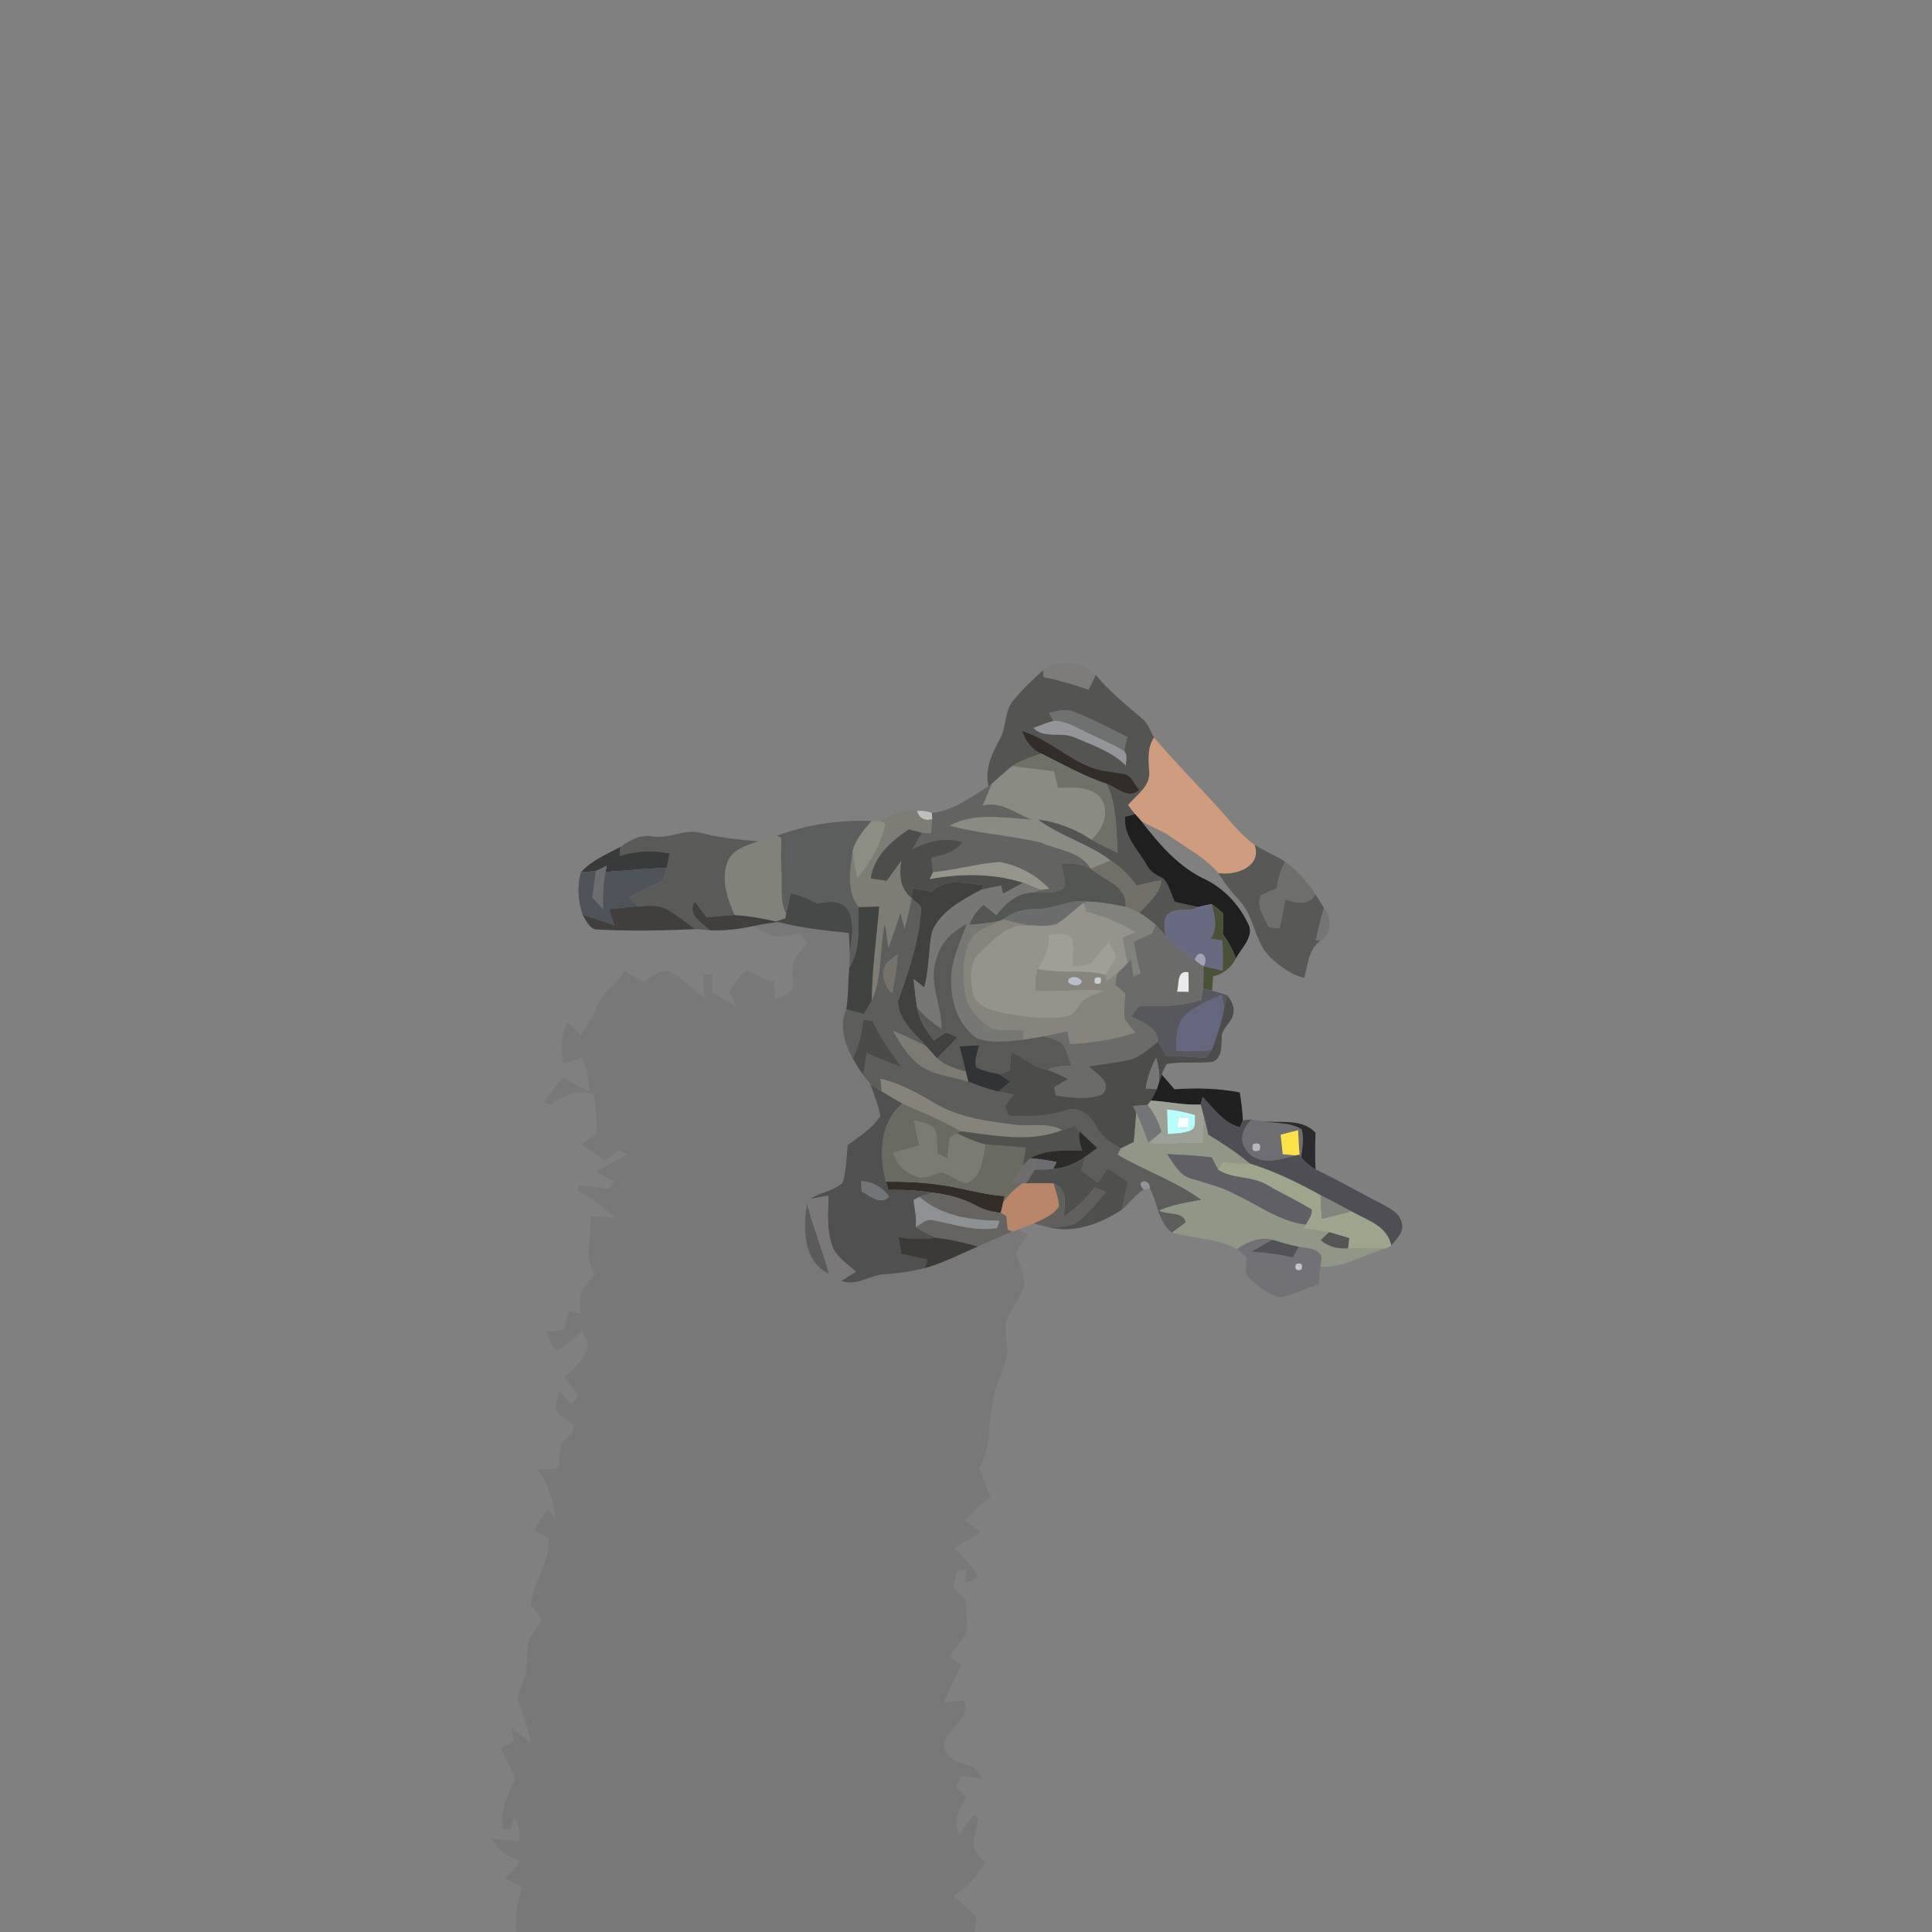 <?xml version="1.0" encoding="UTF-8" ?>
<!DOCTYPE svg PUBLIC "-//W3C//DTD SVG 1.1//EN" "http://www.w3.org/Graphics/SVG/1.1/DTD/svg11.dtd">
<svg width="512pt" height="512pt" viewBox="0 0 512 512" version="1.1" xmlns="http://www.w3.org/2000/svg">
<rect x="0" y="0" width="512" height="512" fill="#808080" stroke="none"/>
<g id="#7e7c7afe">
<path fill="#7e7c7a" opacity="1.00" d=" M 276.39 177.65 C 280.59 174.33 286.75 175.12 290.39 178.88 C 289.76 180.19 289.12 181.50 288.49 182.81 C 284.59 181.41 280.60 180.28 276.55 179.44 C 276.51 178.99 276.43 178.10 276.39 177.65 Z" />
</g>
<g id="#545552ff">
<path fill="#545552" opacity="1.00" d=" M 268.59 185.55 C 270.94 182.68 273.66 180.14 276.39 177.65 C 276.43 178.10 276.51 178.99 276.55 179.44 C 280.60 180.28 284.59 181.41 288.49 182.81 C 289.12 181.50 289.76 180.19 290.39 178.88 C 293.97 183.24 298.39 186.77 302.67 190.41 C 304.22 191.73 304.88 193.71 305.83 195.45 C 304.07 198.05 304.37 201.18 304.53 204.15 C 305.14 208.19 301.26 210.64 298.96 213.34 C 299.57 214.15 300.19 214.97 300.84 215.76 C 300.17 215.93 298.83 216.26 298.16 216.43 C 297.67 221.53 301.56 225.13 303.89 229.21 C 304.77 231.03 306.57 231.96 308.30 232.82 C 309.86 234.54 310.36 236.94 311.36 239.00 C 313.41 239.45 315.45 239.93 317.52 240.37 C 317.20 240.52 316.55 240.80 316.23 240.95 C 314.16 241.38 311.77 240.74 309.94 241.95 C 307.93 243.32 308.73 245.94 308.86 247.95 C 308.03 246.96 307.17 245.99 306.26 245.08 C 304.89 243.92 303.44 242.85 301.93 241.89 C 304.19 239.36 307.38 236.94 307.74 233.35 C 305.56 233.57 303.42 234.14 301.33 234.78 C 299.37 232.18 297.10 229.80 294.34 228.05 C 288.37 223.52 280.92 221.63 274.96 217.11 C 280.08 217.77 284.95 219.63 289.23 222.50 C 291.47 223.80 293.82 224.90 296.18 225.97 C 295.83 219.84 295.91 213.47 293.34 207.75 C 296.19 208.76 299.10 212.02 301.95 209.34 C 300.64 207.89 299.90 205.34 297.70 205.07 C 294.75 204.51 291.67 204.43 288.88 203.23 C 282.50 200.74 277.47 195.66 270.84 193.72 C 271.81 196.27 273.30 198.70 275.97 199.72 C 273.27 200.57 270.58 201.50 268.19 203.04 C 266.32 204.57 264.56 206.22 262.74 207.82 L 261.96 208.37 C 260.91 203.91 262.85 199.73 264.93 195.92 C 266.85 192.70 266.05 188.45 268.59 185.55 M 278.01 188.98 C 278.32 189.49 278.93 190.52 279.24 191.03 C 277.42 191.54 275.66 192.25 273.89 192.92 C 276.69 195.83 281.16 193.86 284.58 195.34 C 289.39 197.41 294.60 199.08 298.38 202.89 C 298.35 201.60 298.89 200.08 297.90 199.02 C 298.17 197.77 298.45 196.53 298.73 195.29 C 294.00 193.03 289.39 190.46 284.47 188.64 C 282.35 187.70 280.11 188.48 278.01 188.98 Z" />
</g>
<g id="#6f7171ff">
<path fill="#6f7171" opacity="1.00" d=" M 278.01 188.98 C 280.11 188.48 282.35 187.70 284.47 188.64 C 289.39 190.46 294.00 193.03 298.73 195.29 C 298.45 196.53 298.17 197.77 297.90 199.02 C 294.51 196.98 290.82 195.54 287.31 193.77 C 284.75 192.55 282.17 190.99 279.24 191.03 C 278.93 190.52 278.32 189.49 278.01 188.98 Z" />
</g>
<g id="#939599ff">
<path fill="#939599" opacity="1.00" d=" M 279.24 191.03 C 282.17 190.99 284.75 192.55 287.31 193.77 C 290.82 195.54 294.51 196.98 297.90 199.02 C 298.89 200.08 298.35 201.60 298.38 202.89 C 294.60 199.08 289.39 197.41 284.58 195.34 C 281.16 193.86 276.69 195.83 273.89 192.92 C 275.66 192.25 277.42 191.54 279.24 191.03 Z" />
</g>
<g id="#322d29ff">
<path fill="#322d29" opacity="1.00" d=" M 270.84 193.72 C 277.47 195.66 282.50 200.74 288.88 203.23 C 291.67 204.43 294.75 204.51 297.70 205.07 C 299.90 205.34 300.64 207.89 301.95 209.34 C 299.10 212.02 296.19 208.76 293.34 207.75 C 287.26 205.74 281.68 202.56 275.97 199.72 C 273.30 198.70 271.81 196.27 270.84 193.72 Z" />
<path fill="#322d29" opacity="1.00" d=" M 234.79 313.15 C 239.20 313.11 243.62 313.26 248.00 313.85 C 254.14 314.53 260.05 316.57 266.23 316.96 C 266.13 317.40 265.94 318.28 265.84 318.71 C 265.69 319.38 265.39 320.71 265.24 321.38 C 262.89 321.28 260.64 320.58 258.60 319.45 C 255.05 317.58 251.12 316.53 247.15 316.06 C 243.26 315.48 239.33 315.25 235.41 315.35 C 235.25 314.80 234.94 313.70 234.79 313.15 Z" />
</g>
<g id="#cf9c7eff">
<path fill="#cf9c7e" opacity="1.00" d=" M 304.53 204.15 C 304.37 201.18 304.07 198.05 305.83 195.45 C 311.12 201.70 316.88 207.54 322.41 213.58 C 325.66 217.12 328.57 221.07 332.51 223.91 C 334.54 229.67 327.44 232.18 322.88 231.38 C 319.62 227.49 315.03 225.09 310.94 222.21 C 310.44 221.88 309.44 221.22 308.95 220.89 C 306.82 219.81 304.68 218.76 302.55 217.70 C 301.97 217.06 301.40 216.41 300.84 215.76 C 300.19 214.97 299.57 214.15 298.96 213.34 C 301.26 210.64 305.14 208.19 304.53 204.15 Z" />
</g>
<g id="#6f7067ff">
<path fill="#6f7067" opacity="1.00" d=" M 268.19 203.04 C 270.58 201.50 273.27 200.57 275.97 199.72 C 281.68 202.56 287.26 205.74 293.34 207.75 C 295.91 213.47 295.83 219.84 296.18 225.97 C 293.82 224.90 291.47 223.80 289.23 222.50 C 292.08 219.99 294.09 215.55 292.02 211.99 C 289.40 208.19 284.41 208.70 280.38 208.79 C 280.02 207.34 279.67 205.89 279.32 204.45 C 275.61 203.95 271.90 203.47 268.19 203.04 Z" />
</g>
<g id="#8a8b83ff">
<path fill="#8a8b83" opacity="1.00" d=" M 268.19 203.04 C 271.90 203.47 275.61 203.95 279.32 204.45 C 279.67 205.89 280.02 207.34 280.38 208.79 C 284.41 208.70 289.40 208.19 292.02 211.99 C 294.09 215.55 292.08 219.99 289.23 222.50 C 284.95 219.63 280.08 217.77 274.96 217.11 C 280.92 221.63 288.37 223.52 294.34 228.05 C 292.58 228.79 290.83 229.51 289.06 230.22 C 286.29 225.55 280.34 225.35 275.83 223.30 C 267.87 221.38 259.57 220.98 251.65 218.82 C 258.25 215.16 265.97 216.79 273.11 217.15 C 269.08 215.45 265.03 212.24 260.41 213.52 C 261.23 211.63 261.96 209.72 262.74 207.82 C 264.56 206.22 266.32 204.57 268.19 203.04 Z" />
</g>
<g id="#636462ff">
<path fill="#636462" opacity="1.00" d=" M 246.96 215.42 C 252.58 214.82 257.30 211.28 261.96 208.37 L 262.74 207.82 C 261.96 209.72 261.23 211.63 260.41 213.52 C 265.03 212.24 269.08 215.45 273.11 217.15 C 265.97 216.79 258.25 215.16 251.65 218.82 C 259.57 220.98 267.87 221.38 275.83 223.30 C 280.34 225.35 286.29 225.55 289.06 230.22 C 286.65 229.00 283.95 228.64 281.29 228.90 C 281.53 230.95 282.64 233.14 282.01 235.17 C 279.84 237.20 276.47 236.36 273.77 236.52 C 274.26 236.34 275.24 236.00 275.73 235.82 C 276.30 235.75 277.45 235.60 278.03 235.53 C 274.61 231.83 269.88 229.37 264.96 228.45 C 259.01 228.86 253.23 230.59 247.28 231.14 C 247.12 229.87 246.96 228.60 246.80 227.33 C 249.87 226.65 253.12 225.86 255.13 223.21 C 250.57 221.73 245.86 222.84 241.77 225.10 C 242.64 223.63 243.50 222.16 244.34 220.69 C 244.93 220.71 246.11 220.76 246.70 220.79 C 246.81 219.51 246.93 218.24 247.05 216.97 C 247.03 216.58 246.98 215.80 246.96 215.42 Z" />
</g>
<g id="#7e7d75ff">
<path fill="#7e7d75" opacity="1.00" d=" M 232.91 217.57 C 236.17 216.16 239.34 214.08 243.07 214.87 C 243.32 216.67 245.41 217.84 247.05 216.97 C 246.93 218.24 246.81 219.51 246.70 220.79 C 246.11 220.76 244.93 220.71 244.34 220.69 C 243.16 220.41 241.99 220.11 240.83 219.78 C 236.18 222.86 231.58 226.96 230.75 232.80 C 232.15 233.01 233.56 233.22 234.97 233.43 C 236.27 231.65 237.58 229.88 238.87 228.10 C 238.26 231.72 238.46 235.61 241.62 238.03 C 241.07 240.75 240.45 243.47 239.75 246.16 C 239.37 244.75 239.00 243.34 238.63 241.93 C 237.64 245.05 236.59 248.14 235.44 251.20 C 235.14 249.04 234.84 246.89 234.53 244.74 C 232.93 251.45 233.98 258.75 231.02 265.11 C 231.10 256.78 232.30 248.53 233.00 240.25 C 231.18 240.29 229.36 240.33 227.54 240.40 C 224.22 236.24 225.25 230.48 225.95 225.64 C 226.24 228.02 226.72 230.37 227.19 232.73 C 230.69 228.50 233.57 223.67 234.65 218.22 C 234.21 218.06 233.34 217.74 232.91 217.57 Z" />
</g>
<g id="#c9c9c9dc">
<path fill="#c9c9c9" opacity="0.86" d=" M 243.07 214.87 C 244.40 214.82 245.70 215.00 246.96 215.42 C 246.98 215.80 247.03 216.58 247.05 216.97 C 245.41 217.84 243.32 216.67 243.07 214.87 Z" />
</g>
<g id="#000000c1">
<path fill="#000000" opacity="0.76" d=" M 298.16 216.43 C 298.83 216.26 300.17 215.93 300.84 215.76 C 301.40 216.41 301.97 217.06 302.55 217.70 C 307.23 223.83 312.56 229.98 319.73 233.21 C 324.49 235.63 328.33 239.77 330.64 244.56 C 332.67 248.07 329.01 251.08 327.52 254.00 C 326.69 251.66 325.48 249.48 324.03 247.47 C 324.13 245.65 324.37 243.82 324.08 242.02 C 323.19 241.07 322.12 240.32 321.07 239.57 C 319.88 239.80 318.69 240.07 317.52 240.37 C 315.45 239.93 313.41 239.45 311.36 239.00 C 310.36 236.94 309.86 234.54 308.30 232.82 C 306.57 231.96 304.77 231.03 303.89 229.21 C 301.56 225.13 297.67 221.53 298.16 216.43 Z" />
</g>
<g id="#5c5e5dff">
<path fill="#5c5e5d" opacity="1.00" d=" M 205.84 221.51 C 213.86 218.46 222.43 217.27 230.98 217.56 C 228.94 219.98 226.69 222.47 225.95 225.64 C 225.25 230.48 224.22 236.24 227.54 240.40 C 227.49 245.81 228.04 251.64 225.08 256.46 C 225.12 255.68 225.20 254.12 225.24 253.34 C 225.41 249.34 226.84 244.84 224.73 241.15 C 222.87 238.26 219.30 238.95 216.46 239.45 C 214.32 238.17 211.99 237.22 209.53 236.77 C 209.13 238.59 208.72 240.41 208.33 242.24 C 206.42 238.34 207.39 233.99 207.02 229.84 C 206.84 227.24 206.98 224.65 207.06 222.06 C 206.75 221.92 206.15 221.65 205.84 221.51 Z" />
</g>
<g id="#8c8e84ff">
<path fill="#8c8e84" opacity="1.00" d=" M 230.98 217.56 C 231.46 217.56 232.43 217.57 232.91 217.57 C 233.34 217.74 234.21 218.06 234.65 218.22 C 233.57 223.67 230.69 228.50 227.19 232.73 C 226.72 230.37 226.24 228.02 225.95 225.64 C 226.69 222.47 228.94 219.98 230.98 217.56 Z" />
</g>
<g id="#5a5b59ff">
<path fill="#5a5b59" opacity="1.00" d=" M 172.99 221.65 C 177.46 222.40 181.72 219.39 186.10 220.83 C 190.95 222.02 195.94 222.56 200.92 222.95 C 197.81 224.15 193.76 225.18 192.70 228.79 C 191.06 233.42 192.90 238.23 194.68 242.51 C 192.21 242.59 189.74 242.86 187.28 243.11 C 186.23 241.69 185.18 240.27 184.10 238.87 C 181.99 242.34 185.92 244.55 188.15 246.54 C 186.85 246.45 185.56 246.34 184.28 246.22 C 181.84 244.50 179.56 242.56 176.95 241.10 C 174.59 239.64 171.71 240.10 169.09 240.17 C 168.36 239.37 167.64 238.58 166.93 237.79 C 169.35 236.19 172.03 235.07 174.65 233.86 C 176.14 233.25 176.15 231.36 176.67 230.07 C 176.96 228.77 177.19 227.47 177.44 226.16 C 173.04 225.23 168.52 225.48 164.23 226.83 C 164.26 226.24 164.33 225.06 164.37 224.47 C 166.94 222.70 169.72 221.03 172.99 221.65 Z" />
</g>
<g id="#4d4e4cff">
<path fill="#4d4e4c" opacity="1.00" d=" M 230.75 232.80 C 231.58 226.96 236.18 222.86 240.83 219.78 C 241.99 220.11 243.16 220.41 244.34 220.69 C 243.50 222.16 242.64 223.63 241.77 225.10 C 245.86 222.84 250.57 221.73 255.13 223.21 C 253.12 225.86 249.87 226.65 246.80 227.33 C 246.96 228.60 247.12 229.87 247.28 231.14 C 247.05 231.60 246.60 232.51 246.37 232.96 C 254.61 231.45 263.12 231.36 271.18 233.93 C 269.37 234.90 267.58 235.89 265.79 236.90 C 265.67 236.35 265.42 235.25 265.30 234.70 C 263.53 235.05 261.75 235.39 260.00 235.84 C 260.19 235.52 260.56 234.88 260.74 234.56 C 256.06 234.15 250.73 232.52 246.94 236.30 C 245.22 236.02 243.50 235.73 241.79 235.43 C 241.73 236.29 241.67 237.16 241.62 238.03 C 238.46 235.61 238.26 231.72 238.87 228.10 C 237.58 229.88 236.27 231.65 234.97 233.43 C 233.56 233.22 232.15 233.01 230.75 232.80 Z" />
</g>
<g id="#63493ac7">
<path fill="#63493a" opacity="0.78" d=" M 308.95 220.89 C 309.44 221.22 310.44 221.88 310.94 222.21 C 310.44 221.88 309.44 221.22 308.95 220.89 Z" />
</g>
<g id="#81837bff">
<path fill="#81837b" opacity="1.00" d=" M 200.92 222.95 C 202.56 222.47 204.20 221.98 205.84 221.51 C 206.15 221.65 206.75 221.92 207.06 222.06 C 206.98 224.65 206.84 227.24 207.02 229.84 C 207.39 233.99 206.42 238.34 208.33 242.24 C 208.27 242.53 208.16 243.10 208.10 243.39 C 207.48 243.59 206.25 243.99 205.63 244.19 C 202.02 243.40 198.38 242.72 194.68 242.51 C 192.90 238.23 191.06 233.42 192.70 228.79 C 193.76 225.18 197.81 224.15 200.92 222.95 Z" />
</g>
<g id="#585856ff">
<path fill="#585856" opacity="1.00" d=" M 332.51 223.91 C 335.13 225.56 338.04 226.70 340.65 228.40 C 339.25 230.52 338.74 233.01 338.30 235.48 C 336.89 236.07 335.46 236.60 334.12 237.35 C 332.83 240.28 335.15 243.12 336.25 245.72 C 336.95 245.78 338.35 245.90 339.05 245.96 C 339.71 243.46 340.22 240.92 340.53 238.35 C 343.37 239.22 346.83 240.21 348.58 236.96 C 349.36 238.15 350.12 239.36 350.86 240.59 C 350.04 243.44 349.29 246.32 348.74 249.24 C 349.05 249.25 349.67 249.27 349.98 249.28 C 346.73 251.50 346.59 255.71 345.66 259.16 C 342.06 258.33 339.09 255.98 336.44 253.53 C 332.39 249.33 332.43 242.82 328.42 238.61 C 326.33 236.39 324.47 233.98 322.88 231.38 C 327.44 232.18 334.54 229.67 332.51 223.91 Z" />
</g>
<g id="#393b3aff">
<path fill="#393b3a" opacity="1.00" d=" M 153.94 231.16 C 156.76 228.01 160.72 226.41 164.37 224.47 C 164.33 225.06 164.26 226.24 164.23 226.83 C 168.52 225.48 173.04 225.23 177.44 226.16 C 177.19 227.47 176.96 228.77 176.67 230.07 C 171.25 230.06 165.87 230.78 160.47 231.08 C 160.55 230.66 160.72 229.83 160.80 229.42 C 159.84 229.90 158.88 230.38 157.90 230.83 C 156.58 230.96 155.26 231.08 153.94 231.16 Z" />
</g>
<g id="#97948cff">
<path fill="#97948c" opacity="1.00" d=" M 247.28 231.14 C 253.23 230.59 259.01 228.86 264.96 228.45 C 269.88 229.37 274.61 231.83 278.03 235.53 C 277.45 235.60 276.30 235.75 275.73 235.82 C 274.21 235.18 272.72 234.49 271.18 233.93 C 263.12 231.36 254.61 231.45 246.37 232.96 C 246.60 232.51 247.05 231.60 247.28 231.14 Z" />
</g>
<g id="#545654ff">
<path fill="#545654" opacity="1.00" d=" M 281.29 228.90 C 283.95 228.64 286.65 229.00 289.06 230.22 C 292.54 233.16 298.81 234.76 298.32 240.35 C 294.91 239.60 291.45 239.05 287.97 238.92 C 283.15 238.36 278.83 241.17 274.03 240.97 C 271.01 240.82 268.21 241.91 265.79 243.64 L 265.09 244.00 C 262.37 244.61 259.60 244.88 256.83 245.10 C 257.67 243.02 258.90 241.12 260.70 239.75 C 261.81 240.68 262.92 241.61 264.04 242.54 C 266.44 239.34 269.53 236.57 273.77 236.52 C 276.47 236.36 279.84 237.20 282.01 235.17 C 282.64 233.14 281.53 230.95 281.29 228.90 Z" />
</g>
<g id="#726f68ff">
<path fill="#726f68" opacity="1.00" d=" M 294.34 228.05 C 297.10 229.80 299.37 232.18 301.33 234.78 C 303.42 234.14 305.56 233.57 307.74 233.35 C 307.38 236.94 304.19 239.36 301.93 241.89 C 300.75 241.32 299.54 240.80 298.32 240.35 C 298.81 234.76 292.54 233.16 289.06 230.22 C 290.83 229.51 292.58 228.79 294.34 228.05 Z" />
</g>
<g id="#6c6d6fff">
<path fill="#6c6d6f" opacity="1.00" d=" M 157.90 230.83 C 158.88 230.38 159.84 229.90 160.80 229.42 C 160.72 229.83 160.55 230.66 160.47 231.08 C 159.78 234.32 159.78 237.66 159.81 240.97 C 158.86 239.90 157.91 238.85 156.96 237.79 C 157.29 235.47 157.61 233.15 157.90 230.83 Z" />
</g>
<g id="#6e6e6cff">
<path fill="#6e6e6c" opacity="1.00" d=" M 338.30 235.48 C 338.74 233.01 339.25 230.52 340.65 228.40 C 343.78 230.75 346.42 233.70 348.58 236.96 C 346.83 240.21 343.37 239.22 340.53 238.35 C 340.22 240.92 339.71 243.46 339.05 245.96 C 338.35 245.90 336.95 245.78 336.25 245.72 C 335.15 243.12 332.83 240.28 334.12 237.35 C 335.46 236.60 336.89 236.07 338.30 235.48 Z" />
</g>
<g id="#4e5259ff">
<path fill="#4e5259" opacity="1.00" d=" M 160.47 231.08 C 165.87 230.78 171.25 230.06 176.67 230.07 C 176.15 231.36 176.14 233.25 174.65 233.86 C 172.03 235.07 169.35 236.19 166.93 237.79 C 167.64 238.58 168.36 239.37 169.09 240.17 C 166.52 240.38 163.96 240.67 161.40 240.92 C 161.87 242.33 162.34 243.74 162.81 245.16 C 160.01 244.23 157.20 243.30 154.38 242.43 C 153.24 238.78 152.84 234.88 153.94 231.16 C 155.26 231.08 156.58 230.96 157.90 230.83 C 157.61 233.15 157.29 235.47 156.96 237.79 C 157.91 238.85 158.86 239.90 159.81 240.97 C 159.78 237.66 159.78 234.32 160.47 231.08 Z" />
</g>
<g id="#414240ff">
<path fill="#414240" opacity="1.00" d=" M 246.94 236.30 C 250.73 232.52 256.06 234.15 260.74 234.56 C 260.56 234.88 260.19 235.52 260.00 235.84 C 255.02 238.47 249.35 241.44 247.02 246.88 C 246.01 251.77 246.29 256.86 244.94 261.71 C 244.00 260.96 243.07 260.21 242.13 259.46 C 242.41 261.97 242.59 264.49 243.05 266.98 C 243.56 270.32 245.43 273.17 247.53 275.73 C 248.59 275.00 249.59 274.12 250.80 273.63 C 251.83 273.93 252.79 274.42 253.76 274.87 C 251.98 276.78 250.18 278.66 248.32 280.48 C 247.40 279.47 246.53 278.43 245.61 277.44 C 242.52 273.90 237.97 270.45 237.97 265.32 C 240.73 257.49 243.54 249.50 244.08 241.14 C 244.22 239.64 242.40 239.04 241.62 238.03 C 241.67 237.16 241.73 236.29 241.79 235.43 C 243.50 235.73 245.22 236.02 246.94 236.30 Z" />
</g>
<g id="#777774ff">
<path fill="#777774" opacity="1.00" d=" M 271.18 233.93 C 272.72 234.49 274.21 235.18 275.73 235.82 C 275.24 236.00 274.26 236.34 273.77 236.52 C 269.53 236.57 266.44 239.34 264.04 242.54 C 262.92 241.61 261.81 240.68 260.70 239.75 C 258.90 241.12 257.67 243.02 256.83 245.10 C 259.60 244.88 262.37 244.61 265.09 244.00 C 262.73 245.34 259.88 246.04 257.92 247.97 C 255.16 252.17 255.01 257.48 255.63 262.31 C 255.97 266.61 259.07 270.16 262.55 272.41 C 265.37 273.29 268.39 272.93 271.31 273.00 C 271.23 273.85 271.16 274.70 271.10 275.56 C 267.04 275.92 262.68 276.63 258.79 275.09 C 254.04 271.78 252.02 265.62 252.06 260.02 C 251.92 254.66 254.43 249.80 256.20 244.89 C 252.34 246.79 249.07 250.01 248.10 254.33 C 245.96 260.47 249.65 266.45 249.50 272.62 C 247.11 271.03 244.80 269.28 243.05 266.98 C 242.59 264.49 242.41 261.97 242.13 259.46 C 243.07 260.21 244.00 260.96 244.94 261.71 C 246.29 256.86 246.01 251.77 247.02 246.88 C 249.35 241.44 255.02 238.47 260.00 235.84 C 261.75 235.39 263.53 235.05 265.30 234.70 C 265.42 235.25 265.67 236.35 265.79 236.90 C 267.58 235.89 269.37 234.90 271.18 233.93 Z" />
</g>
<g id="#474948ff">
<path fill="#474948" opacity="1.00" d=" M 209.53 236.77 C 211.99 237.22 214.32 238.17 216.46 239.45 C 219.30 238.95 222.87 238.26 224.73 241.15 C 226.84 244.84 225.41 249.34 225.24 253.34 C 225.18 251.29 225.07 249.26 224.95 247.23 C 218.70 246.59 212.43 245.98 206.35 244.36 L 205.63 244.19 C 206.25 243.99 207.48 243.59 208.10 243.39 C 208.16 243.10 208.27 242.53 208.33 242.24 C 208.72 240.41 209.13 238.59 209.53 236.77 Z" />
</g>
<g id="#5d5d5bff">
<path fill="#5d5d5b" opacity="1.00" d=" M 241.62 238.03 C 242.40 239.04 244.22 239.64 244.08 241.14 C 243.54 249.50 240.73 257.49 237.97 265.32 C 237.97 270.45 242.52 273.90 245.61 277.44 C 242.75 275.79 239.71 274.48 236.68 273.17 C 238.89 277.11 241.42 281.24 245.56 283.41 C 249.04 285.12 252.99 285.43 256.63 286.67 C 259.28 287.64 261.91 288.69 264.67 289.29 C 265.97 289.56 267.28 289.79 268.59 290.03 C 267.82 291.05 267.06 292.08 266.29 293.12 C 266.60 293.96 266.92 294.80 267.23 295.65 C 272.31 296.05 277.45 295.86 282.33 294.30 C 285.76 292.95 289.21 295.57 290.59 298.62 C 291.82 301.39 294.54 302.87 297.04 304.33 C 296.83 304.75 296.42 305.57 296.21 305.99 C 303.45 310.27 311.57 312.96 318.38 317.96 C 314.59 318.70 310.70 319.20 307.16 320.83 C 309.36 321.97 313.71 320.97 314.21 323.94 C 313.04 324.92 311.79 325.77 310.56 326.66 C 306.91 323.79 306.77 318.84 304.76 314.97 C 304.74 312.03 300.58 312.85 303.09 315.21 C 300.83 316.63 299.29 318.87 297.28 320.58 C 297.79 318.11 298.36 315.65 298.94 313.20 C 297.14 311.98 295.34 310.77 293.55 309.56 C 292.67 310.85 291.79 312.15 290.92 313.45 C 289.47 312.37 288.03 311.28 286.59 310.19 C 286.92 308.98 287.24 307.77 287.58 306.57 C 288.66 305.80 289.72 305.01 290.78 304.23 C 289.21 302.75 287.63 301.28 286.09 299.78 C 285.63 299.30 285.17 298.83 284.72 298.35 C 283.64 298.73 282.56 299.11 281.49 299.50 C 277.58 297.35 273.05 298.60 268.84 298.06 C 261.59 297.15 254.06 296.21 247.69 292.37 C 243.18 289.66 238.51 287.15 233.37 285.88 C 233.47 287.00 233.58 288.11 233.69 289.24 C 232.67 288.60 231.66 287.97 230.66 287.30 C 230.02 286.50 229.39 285.68 228.77 284.87 C 229.06 282.94 229.36 281.02 229.69 279.10 C 232.73 280.44 235.81 281.69 238.93 282.85 C 236.13 278.89 233.27 274.94 231.24 270.52 C 230.39 270.43 229.55 270.35 228.71 270.27 C 228.41 273.82 227.55 277.30 226.00 280.52 C 223.76 276.58 222.40 271.82 224.27 267.45 C 225.82 267.88 227.37 268.32 228.92 268.76 C 229.65 267.56 230.40 266.36 231.02 265.11 C 233.98 258.75 232.93 251.45 234.53 244.74 C 234.84 246.89 235.14 249.04 235.44 251.20 C 236.59 248.14 237.64 245.05 238.63 241.93 C 239.00 243.34 239.37 244.75 239.75 246.16 C 240.45 243.47 241.07 240.75 241.62 238.03 M 234.72 255.57 C 233.40 258.19 234.35 261.32 236.43 263.25 C 237.17 259.86 237.66 256.41 237.89 252.95 C 236.80 253.77 235.61 254.50 234.72 255.57 Z" />
</g>
<g id="#6a6d6cff">
<path fill="#6a6d6c" opacity="1.00" d=" M 274.03 240.97 C 278.83 241.17 283.15 238.36 287.97 238.92 L 287.14 239.32 C 284.63 241.04 282.61 243.42 279.92 244.89 C 277.50 245.65 274.91 245.27 272.42 245.21 C 270.19 244.78 267.99 244.21 265.79 243.64 C 268.21 241.91 271.01 240.82 274.03 240.97 Z" />
</g>
<g id="#41403efb">
<path fill="#41403e" opacity="1.00" d=" M 188.15 246.54 C 185.92 244.55 181.99 242.34 184.10 238.87 C 185.18 240.27 186.23 241.69 187.28 243.11 C 189.74 242.86 192.21 242.59 194.68 242.51 C 198.38 242.72 202.02 243.40 205.63 244.19 L 206.35 244.36 C 204.07 244.54 201.82 244.96 199.59 245.44 C 195.83 246.21 191.99 246.72 188.15 246.54 Z" />
</g>
<g id="#82827cff">
<path fill="#82827c" opacity="1.00" d=" M 287.97 238.92 C 291.45 239.05 294.91 239.60 298.32 240.35 C 299.54 240.80 300.75 241.32 301.93 241.89 C 303.44 242.85 304.89 243.92 306.26 245.08 C 306.04 245.64 305.58 246.78 305.35 247.34 C 303.74 248.09 302.12 248.85 300.51 249.59 C 300.94 252.42 301.52 255.23 302.27 257.99 C 301.62 258.28 300.97 258.56 300.33 258.85 C 300.13 257.32 299.93 255.78 299.75 254.25 C 299.51 254.50 299.03 255.01 298.79 255.26 C 298.33 253.01 297.90 250.75 297.52 248.49 C 298.65 248.01 299.78 247.53 300.92 247.06 C 296.89 244.53 292.47 242.72 287.85 241.64 C 287.68 241.06 287.32 239.90 287.14 239.32 L 287.97 238.92 Z" />
</g>
<g id="#403f3dfe">
<path fill="#403f3d" opacity="1.00" d=" M 161.40 240.92 C 163.96 240.67 166.52 240.38 169.09 240.17 C 171.71 240.10 174.59 239.64 176.95 241.10 C 179.56 242.56 181.84 244.50 184.28 246.22 C 175.64 246.65 166.98 246.78 158.35 246.34 C 156.20 246.30 155.36 243.95 154.38 242.43 C 157.20 243.30 160.01 244.23 162.81 245.16 C 162.34 243.74 161.87 242.33 161.40 240.92 Z" />
</g>
<g id="#414341ff">
<path fill="#414341" opacity="1.00" d=" M 227.54 240.40 C 229.36 240.33 231.18 240.29 233.00 240.25 C 232.30 248.53 231.10 256.78 231.02 265.11 C 230.40 266.36 229.65 267.56 228.92 268.76 C 227.37 268.32 225.82 267.88 224.27 267.45 C 224.88 263.82 224.68 260.11 225.08 256.46 C 228.04 251.64 227.49 245.81 227.54 240.40 Z" />
</g>
<g id="#95938cff">
<path fill="#95938c" opacity="1.00" d=" M 279.92 244.89 C 282.61 243.42 284.63 241.04 287.14 239.32 C 287.32 239.90 287.68 241.06 287.85 241.64 C 292.47 242.72 296.89 244.53 300.92 247.06 C 299.78 247.53 298.65 248.01 297.52 248.49 C 297.90 250.75 298.33 253.01 298.79 255.26 C 297.91 256.18 297.03 257.09 296.09 257.95 C 295.12 258.67 294.12 259.34 293.13 260.03 C 293.09 259.61 293.01 258.78 292.98 258.36 C 293.90 256.81 295.03 255.37 295.72 253.69 C 295.69 252.16 294.45 250.97 293.84 249.65 C 292.09 251.38 290.73 253.45 289.09 255.28 C 287.55 255.79 285.90 255.83 284.30 256.05 C 284.35 253.65 284.75 251.20 284.17 248.85 C 282.76 246.69 279.94 247.59 277.83 247.78 C 278.27 251.11 276.60 254.03 275.01 256.79 C 274.40 258.65 274.43 260.63 274.49 262.56 C 280.62 262.79 286.75 262.00 292.88 262.50 C 291.32 263.10 289.74 263.67 288.23 264.40 C 285.70 265.40 285.38 269.17 282.41 269.45 C 277.05 270.41 271.58 269.41 266.26 268.58 C 263.05 267.87 258.70 266.97 257.82 263.24 C 257.03 259.73 256.65 255.29 259.51 252.59 C 263.14 249.19 266.89 244.63 272.42 245.21 C 274.91 245.27 277.50 245.65 279.92 244.89 Z" />
</g>
<g id="#676a81ff">
<path fill="#676a81" opacity="1.00" d=" M 317.52 240.37 C 318.69 240.07 319.88 239.80 321.07 239.57 C 321.95 242.61 322.83 245.95 320.84 248.77 C 321.88 248.91 322.92 249.06 323.97 249.20 C 324.09 251.89 324.10 254.58 324.03 257.26 C 322.33 256.87 320.63 256.47 318.94 256.05 C 320.68 253.63 317.68 250.88 316.65 254.38 C 313.75 252.64 310.87 250.74 308.86 247.95 C 308.73 245.94 307.93 243.32 309.94 241.95 C 311.77 240.74 314.16 241.38 316.23 240.95 C 316.55 240.80 317.20 240.52 317.52 240.37 M 320.22 243.21 C 320.79 243.78 320.79 243.78 320.22 243.21 Z" />
</g>
<g id="#495136fd">
<path fill="#495136" opacity="1.00" d=" M 321.07 239.57 C 322.12 240.32 323.19 241.07 324.08 242.02 C 324.37 243.82 324.13 245.65 324.03 247.47 C 325.48 249.48 326.69 251.66 327.52 254.00 C 326.32 256.49 324.13 258.07 321.49 258.76 C 321.39 260.02 321.30 261.29 321.21 262.56 C 320.62 262.41 319.43 262.10 318.84 261.95 C 318.95 259.98 318.94 258.01 318.94 256.05 C 320.63 256.47 322.33 256.87 324.03 257.26 C 324.10 254.58 324.09 251.89 323.97 249.20 C 322.92 249.06 321.88 248.91 320.84 248.77 C 322.83 245.95 321.95 242.61 321.07 239.57 Z" />
</g>
<g id="#757576f6">
<path fill="#757576" opacity="0.96" d=" M 348.74 249.24 C 349.29 246.32 350.04 243.44 350.86 240.59 C 352.95 243.22 353.15 247.38 349.98 249.28 C 349.67 249.27 349.05 249.25 348.74 249.24 Z" />
</g>
<g id="#ffffffff">
<path fill="#ffffff" opacity="1.00" d=" M 320.22 243.21 C 320.79 243.78 320.79 243.78 320.22 243.21 Z" />
<path fill="#ffffff" opacity="1.00" d=" M 281.22 260.22 C 281.78 260.77 281.78 260.77 281.22 260.22 Z" />
</g>
<g id="#87847dff">
<path fill="#87847d" opacity="1.00" d=" M 265.09 244.00 L 265.79 243.64 C 267.99 244.21 270.19 244.78 272.42 245.21 C 266.89 244.63 263.14 249.19 259.51 252.59 C 256.65 255.29 257.03 259.73 257.82 263.24 C 258.70 266.97 263.05 267.87 266.26 268.58 C 271.58 269.41 277.05 270.41 282.41 269.45 C 285.38 269.17 285.70 265.40 288.23 264.40 C 289.74 263.67 291.32 263.10 292.88 262.50 C 286.75 262.00 280.62 262.79 274.49 262.56 C 274.43 260.63 274.40 258.65 275.01 256.79 C 280.93 258.12 287.09 256.75 292.98 258.36 C 293.01 258.78 293.09 259.61 293.13 260.03 C 294.12 259.34 295.12 258.67 296.09 257.95 C 295.88 258.96 295.71 259.97 295.57 260.99 C 296.45 261.76 297.34 262.52 298.24 263.28 C 298.09 265.44 297.83 267.62 298.02 269.79 C 298.75 271.24 299.92 272.41 300.94 273.66 C 295.32 275.52 289.45 276.42 283.56 276.71 C 283.32 275.58 283.08 274.44 282.85 273.31 C 280.85 273.77 278.86 274.23 276.85 274.62 C 274.93 274.94 273.02 275.28 271.10 275.56 C 271.16 274.70 271.23 273.85 271.31 273.00 C 268.39 272.93 265.37 273.29 262.55 272.41 C 259.07 270.16 255.97 266.61 255.63 262.31 C 255.01 257.48 255.16 252.17 257.92 247.97 C 259.88 246.04 262.73 245.34 265.09 244.00 M 283.34 259.31 C 281.88 261.10 286.66 261.92 286.68 260.03 C 286.10 258.86 284.36 258.63 283.34 259.31 M 290.24 259.15 C 289.73 260.54 290.18 261.02 291.60 260.57 C 292.12 259.17 291.67 258.70 290.24 259.15 M 281.22 260.22 C 281.78 260.77 281.78 260.77 281.22 260.22 Z" />
</g>
<g id="#00000010">
<path fill="#000000" opacity="0.06" d=" M 199.59 245.44 C 201.82 244.96 204.07 244.54 206.35 244.36 C 212.43 245.98 218.70 246.59 224.95 247.23 C 225.07 249.26 225.18 251.29 225.24 253.34 C 225.20 254.12 225.12 255.68 225.08 256.46 C 224.68 260.11 224.88 263.82 224.27 267.45 C 222.40 271.82 223.76 276.58 226.00 280.52 C 226.82 282.03 227.75 283.49 228.77 284.87 C 229.39 285.68 230.02 286.50 230.66 287.30 C 231.61 290.13 232.83 292.91 233.31 295.87 C 231.05 299.05 227.75 301.25 224.62 303.48 C 224.35 306.79 224.27 310.16 223.34 313.37 C 221.02 315.68 217.42 315.87 214.77 317.73 C 214.55 318.05 214.10 318.70 213.88 319.02 C 212.78 325.45 212.78 334.35 219.66 337.56 C 220.74 338.21 221.82 338.85 222.93 339.45 C 227.16 341.04 230.82 337.60 234.98 337.65 C 238.37 337.47 241.71 336.85 245.02 336.10 C 249.95 334.71 254.53 332.34 259.22 330.33 C 262.22 329.02 265.17 327.58 268.22 326.39 C 268.61 326.25 269.39 325.96 269.78 325.82 C 270.43 326.17 271.73 326.87 272.38 327.22 C 271.30 328.83 270.04 330.36 269.33 332.19 C 270.08 335.06 271.97 337.84 271.26 340.94 C 270.35 344.42 267.66 347.09 266.56 350.49 C 266.08 353.64 267.50 356.84 266.64 359.97 C 265.57 364.01 263.48 367.76 263.01 371.97 C 261.73 377.66 262.69 383.94 259.55 389.10 C 260.50 391.64 261.51 394.17 262.52 396.70 C 260.09 398.52 257.83 400.56 255.79 402.80 C 257.12 403.91 258.47 405.02 259.81 406.13 C 257.52 407.49 255.23 408.84 252.94 410.20 C 254.99 412.49 257.23 414.63 258.99 417.18 C 259.05 419.08 256.84 418.92 255.58 419.53 C 255.81 418.27 256.06 417.03 256.31 415.79 C 255.43 416.00 254.55 416.20 253.67 416.42 C 253.30 417.85 252.94 419.30 252.58 420.74 C 253.72 421.84 254.86 422.96 255.98 424.08 C 256.02 426.16 256.19 428.24 256.29 430.32 C 256.64 433.83 253.38 436.19 251.56 438.81 C 252.60 439.65 253.65 440.49 254.70 441.34 C 253.06 444.59 251.53 447.89 250.04 451.20 C 251.86 450.96 253.69 450.69 255.54 450.81 C 257.56 456.00 250.01 458.24 250.07 463.08 C 251.00 465.70 253.61 467.17 256.22 467.69 C 258.31 467.95 259.34 469.86 260.50 471.38 C 258.60 471.21 256.71 470.94 254.82 470.68 C 254.32 471.65 253.82 472.62 253.33 473.60 C 254.25 474.46 255.18 475.33 256.10 476.21 C 254.07 479.14 252.56 482.58 254.12 486.11 C 255.47 484.42 256.76 482.69 258.03 480.95 C 258.37 481.17 259.05 481.62 259.39 481.85 C 258.88 483.88 258.32 485.91 258.10 488.00 C 257.56 490.37 259.84 491.92 261.01 493.67 C 259.08 497.31 256.06 500.15 252.69 502.45 C 254.81 504.22 256.83 506.12 258.76 508.10 C 258.60 509.39 258.43 510.69 258.27 512.00 L 136.82 512.00 C 136.46 507.95 137.07 503.91 138.46 500.11 C 136.93 499.36 135.40 498.61 133.87 497.88 C 134.83 496.27 137.94 494.90 137.31 492.96 C 134.29 491.86 131.71 489.98 130.03 487.20 C 132.58 487.46 135.13 487.76 137.69 488.06 C 137.74 485.78 137.40 483.49 136.24 481.50 C 135.90 482.62 135.59 483.75 135.28 484.89 C 134.79 484.85 133.80 484.78 133.31 484.74 C 132.60 479.90 134.28 475.30 136.75 471.22 C 135.27 468.63 133.93 465.97 132.76 463.24 C 133.89 462.66 135.03 462.10 136.16 461.54 C 135.94 460.35 135.72 459.16 135.50 457.97 C 137.25 459.24 138.97 460.55 140.68 461.86 C 140.04 458.26 138.80 454.81 137.55 451.39 C 136.65 449.36 138.09 447.36 138.63 445.46 C 139.99 442.45 139.54 439.11 139.94 435.94 C 140.23 433.25 142.70 431.53 143.42 429.04 C 142.89 427.60 141.61 426.62 140.65 425.48 C 141.15 419.70 145.16 414.87 145.42 409.09 C 145.59 406.95 143.17 406.53 141.77 405.63 C 142.49 403.61 143.65 401.79 145.12 400.23 C 145.85 401.05 146.58 401.87 147.31 402.69 C 146.43 398.05 145.68 392.95 142.16 389.48 C 144.13 389.39 146.09 389.29 148.06 389.19 C 148.23 387.01 148.41 384.84 148.63 382.67 C 149.83 381.11 152.72 379.79 151.84 377.49 C 150.55 376.41 149.05 375.61 147.78 374.50 C 146.64 372.71 147.86 370.58 148.28 368.75 C 149.32 369.84 150.35 370.94 151.38 372.05 C 151.99 371.33 152.60 370.60 153.21 369.88 C 152.06 368.16 150.83 366.50 149.49 364.94 C 151.86 362.81 154.59 360.70 155.56 357.52 C 156.17 355.82 154.89 354.26 154.38 352.71 C 152.26 354.46 150.26 356.36 147.93 357.82 C 145.89 357.19 145.70 354.54 144.72 352.90 C 146.28 352.74 147.85 352.59 149.42 352.45 C 149.88 350.79 150.35 349.14 150.81 347.48 C 151.83 347.73 152.85 347.97 153.87 348.23 C 153.82 346.44 153.59 344.63 153.96 342.87 C 154.83 340.95 156.31 339.40 157.58 337.75 C 154.48 333.05 157.02 327.51 156.52 322.35 C 158.66 322.43 160.79 322.53 162.93 322.63 C 159.93 320.01 156.80 317.47 153.18 315.76 C 153.19 315.41 153.23 314.70 153.25 314.34 C 155.94 314.26 158.62 314.57 161.25 315.17 C 161.83 314.50 162.41 313.82 163.00 313.15 C 161.29 312.27 159.60 311.38 157.90 310.49 C 160.70 308.91 163.52 307.36 166.35 305.83 C 165.75 305.61 164.57 305.17 163.98 304.94 C 162.77 305.82 161.57 306.69 160.37 307.58 C 158.22 306.19 156.13 304.72 154.08 303.19 C 155.46 302.28 156.92 301.47 158.11 300.32 C 158.37 296.94 157.70 293.56 157.59 290.18 C 153.38 288.55 149.32 290.30 145.89 292.76 C 145.46 292.58 144.62 292.22 144.19 292.04 C 145.79 289.86 147.43 287.70 149.09 285.56 C 151.45 286.85 153.84 288.10 156.25 289.31 C 156.20 286.21 155.48 283.18 154.46 280.27 C 152.70 280.83 150.94 281.39 149.19 281.94 C 148.61 278.22 148.58 274.35 150.36 270.94 C 151.56 272.03 152.76 273.13 153.96 274.23 C 155.48 272.09 156.91 269.86 157.87 267.41 C 159.20 263.24 163.34 261.04 165.48 257.37 C 167.16 258.34 168.83 259.31 170.51 260.27 C 172.78 258.89 175.29 256.30 178.14 257.80 C 181.23 259.55 183.58 262.33 186.55 264.29 C 186.51 262.24 186.46 260.19 186.39 258.14 C 186.95 258.17 188.08 258.23 188.64 258.26 C 188.64 259.84 188.64 261.43 188.64 263.02 C 190.79 264.28 192.96 265.52 195.15 266.71 C 194.54 265.37 193.92 264.03 193.30 262.70 C 194.67 260.66 195.93 258.42 198.04 257.05 C 200.31 258.25 202.46 259.86 205.12 260.06 C 205.19 261.69 205.26 263.32 205.33 264.96 C 206.91 264.07 209.02 263.67 210.03 262.07 C 210.41 259.71 209.74 257.28 210.32 254.95 C 211.19 253.00 212.70 251.45 213.99 249.78 C 213.28 248.97 212.57 248.17 211.86 247.37 C 210.08 247.67 208.30 248.00 206.50 248.13 C 203.88 248.45 201.76 246.56 199.59 245.44 Z" />
</g>
<g id="#595956ff">
<path fill="#595956" opacity="1.00" d=" M 248.10 254.33 C 249.07 250.01 252.34 246.79 256.20 244.89 C 254.43 249.80 251.92 254.66 252.06 260.02 C 252.02 265.62 254.04 271.78 258.79 275.09 C 262.68 276.63 267.04 275.92 271.10 275.56 C 273.02 275.28 274.93 274.94 276.85 274.62 C 278.45 275.12 280.12 275.58 281.53 276.55 C 282.75 278.31 283.22 280.46 283.93 282.46 C 281.78 282.49 279.59 282.61 277.60 283.48 C 273.88 283.06 271.44 280.01 268.00 278.93 C 267.83 280.51 267.68 282.09 267.54 283.67 C 266.83 283.92 265.41 284.41 264.70 284.66 C 262.72 284.20 260.70 283.81 258.84 282.97 C 258.03 280.99 259.10 278.93 259.48 276.98 C 257.75 277.07 256.02 277.16 254.29 277.26 C 254.84 279.51 255.39 281.76 255.96 284.01 C 253.25 283.25 250.44 282.42 248.32 280.48 C 250.18 278.66 251.98 276.78 253.76 274.87 C 252.79 274.42 251.83 273.93 250.80 273.63 C 249.59 274.12 248.59 275.00 247.53 275.73 C 245.43 273.17 243.56 270.32 243.05 266.98 C 244.80 269.28 247.11 271.03 249.50 272.62 C 249.65 266.45 245.96 260.47 248.10 254.33 Z" />
</g>
<g id="#6b6b6aff">
<path fill="#6b6b6a" opacity="1.00" d=" M 306.26 245.08 C 307.17 245.99 308.03 246.96 308.86 247.95 C 310.87 250.74 313.75 252.64 316.65 254.38 C 317.36 255.00 318.12 255.56 318.94 256.05 C 318.94 258.01 318.95 259.98 318.84 261.95 C 318.69 262.98 318.53 264.00 318.35 265.02 C 313.38 266.68 308.16 266.69 303.00 266.64 C 301.29 266.45 300.78 268.35 299.85 269.39 C 302.81 270.90 306.70 272.13 306.91 276.05 C 304.42 277.91 302.08 280.31 298.93 280.96 C 295.49 281.67 291.99 282.04 288.53 282.63 C 290.62 284.52 294.97 286.83 292.15 290.00 C 288.23 291.60 283.87 290.82 279.80 290.36 C 279.69 289.80 279.47 288.69 279.36 288.13 C 280.60 287.40 281.83 286.67 283.07 285.94 C 281.26 285.08 279.45 284.22 277.60 283.48 C 279.59 282.61 281.78 282.49 283.93 282.46 C 283.22 280.46 282.75 278.31 281.53 276.55 C 280.12 275.58 278.45 275.12 276.85 274.62 C 278.86 274.23 280.85 273.77 282.85 273.31 C 283.08 274.44 283.32 275.58 283.56 276.71 C 289.45 276.42 295.32 275.52 300.94 273.66 C 299.92 272.41 298.75 271.24 298.02 269.79 C 297.83 267.62 298.09 265.44 298.24 263.28 C 297.34 262.52 296.45 261.76 295.57 260.99 C 295.71 259.97 295.88 258.96 296.09 257.95 C 297.03 257.09 297.91 256.18 298.79 255.26 C 299.03 255.01 299.51 254.50 299.75 254.25 C 299.93 255.78 300.13 257.32 300.33 258.85 C 300.97 258.56 301.62 258.28 302.27 257.99 C 301.52 255.23 300.94 252.42 300.51 249.59 C 302.12 248.85 303.74 248.09 305.35 247.34 C 305.58 246.78 306.04 245.64 306.26 245.08 M 311.95 262.79 C 312.71 262.80 314.24 262.83 315.00 262.84 C 315.01 261.12 314.99 259.40 314.96 257.69 C 311.77 257.01 312.53 260.81 311.95 262.79 Z" />
</g>
<g id="#a09e96ff">
<path fill="#a09e96" opacity="1.00" d=" M 277.83 247.78 C 279.94 247.59 282.76 246.69 284.17 248.85 C 284.75 251.20 284.35 253.65 284.30 256.05 C 285.90 255.83 287.55 255.79 289.09 255.28 C 290.73 253.45 292.09 251.38 293.84 249.65 C 294.45 250.97 295.69 252.16 295.72 253.69 C 295.03 255.37 293.90 256.81 292.98 258.36 C 287.09 256.75 280.93 258.12 275.01 256.79 C 276.60 254.03 278.27 251.11 277.83 247.78 Z" />
</g>
<g id="#a0a4b2ff">
<path fill="#a0a4b2" opacity="1.00" d=" M 316.65 254.38 C 317.68 250.88 320.68 253.63 318.94 256.05 C 318.12 255.56 317.36 255.00 316.65 254.38 Z" />
</g>
<g id="#74726bff">
<path fill="#74726b" opacity="1.00" d=" M 234.72 255.57 C 235.61 254.50 236.80 253.77 237.89 252.95 C 237.66 256.41 237.17 259.86 236.43 263.25 C 234.35 261.32 233.40 258.19 234.72 255.57 Z" />
</g>
<g id="#eae9ebff">
<path fill="#eae9eb" opacity="1.00" d=" M 311.95 262.79 C 312.53 260.81 311.77 257.01 314.96 257.69 C 314.99 259.40 315.01 261.12 315.00 262.84 C 314.24 262.83 312.71 262.80 311.95 262.79 Z" />
</g>
<g id="#b8bdc7ff">
<path fill="#b8bdc7" opacity="1.00" d=" M 283.34 259.31 C 284.36 258.63 286.10 258.86 286.68 260.03 C 286.66 261.92 281.88 261.10 283.34 259.31 Z" />
</g>
<g id="#c9ced1ff">
<path fill="#c9ced1" opacity="1.00" d=" M 290.24 259.15 C 291.67 258.70 292.12 259.17 291.60 260.57 C 290.18 261.02 289.73 260.54 290.24 259.15 Z" />
</g>
<g id="#57585eff">
<path fill="#57585e" opacity="1.00" d=" M 318.84 261.95 C 319.43 262.10 320.62 262.41 321.21 262.56 C 322.55 262.91 323.88 263.28 325.21 263.71 C 324.93 264.89 324.67 266.07 324.41 267.27 C 324.25 266.36 323.93 264.56 323.76 263.65 C 320.38 265.17 316.86 266.61 314.04 269.08 C 311.65 271.59 311.67 275.30 311.88 278.53 C 314.96 278.59 318.04 278.55 321.11 278.33 C 320.59 279.02 320.06 279.71 319.53 280.39 C 316.08 280.07 312.62 279.90 309.16 279.79 C 308.37 278.56 307.56 277.35 306.91 276.05 C 306.70 272.13 302.81 270.90 299.85 269.39 C 300.78 268.35 301.29 266.45 303.00 266.64 C 308.16 266.69 313.38 266.68 318.35 265.02 C 318.53 264.00 318.69 262.98 318.84 261.95 Z" />
</g>
<g id="#64667dff">
<path fill="#64667d" opacity="1.00" d=" M 314.04 269.08 C 316.86 266.61 320.38 265.17 323.76 263.65 C 323.93 264.56 324.25 266.36 324.41 267.27 C 323.66 271.04 322.49 274.74 321.11 278.33 C 318.04 278.55 314.96 278.59 311.88 278.53 C 311.67 275.30 311.65 271.59 314.04 269.08 Z" />
</g>
<g id="#4c4d4bff">
<path fill="#4c4d4b" opacity="1.00" d=" M 325.21 263.71 C 326.08 264.98 327.10 266.35 326.90 268.00 C 326.96 270.84 323.48 272.35 323.77 275.27 C 323.67 277.50 323.86 280.41 321.33 281.40 C 317.30 281.84 313.22 281.29 309.20 281.95 C 308.67 282.84 308.23 283.79 307.88 284.78 C 307.69 285.33 307.32 286.45 307.13 287.00 C 307.40 284.75 307.01 282.50 306.39 280.34 C 304.97 282.85 304.12 285.62 303.63 288.45 C 304.37 288.49 305.85 288.58 306.59 288.62 C 306.10 289.65 305.58 290.67 305.02 291.67 C 304.79 291.96 304.33 292.54 304.11 292.83 C 302.83 292.92 301.56 293.00 300.29 293.08 C 300.50 293.52 300.91 294.40 301.11 294.84 C 300.96 297.45 300.70 300.05 300.49 302.66 C 299.34 303.21 298.18 303.77 297.04 304.33 C 294.54 302.87 291.82 301.39 290.59 298.62 C 289.21 295.57 285.76 292.95 282.33 294.30 C 277.45 295.86 272.31 296.05 267.23 295.65 C 266.92 294.80 266.60 293.96 266.29 293.12 C 267.06 292.08 267.82 291.05 268.59 290.03 C 267.28 289.79 265.97 289.56 264.67 289.29 C 265.67 288.39 266.67 287.49 267.68 286.59 C 266.69 285.93 265.71 285.27 264.70 284.66 C 265.41 284.41 266.83 283.92 267.54 283.67 C 267.68 282.09 267.83 280.51 268.00 278.93 C 271.44 280.01 273.88 283.06 277.60 283.48 C 279.45 284.22 281.26 285.08 283.07 285.94 C 281.83 286.67 280.60 287.40 279.36 288.13 C 279.47 288.69 279.69 289.80 279.80 290.36 C 283.87 290.82 288.23 291.60 292.15 290.00 C 294.97 286.83 290.62 284.52 288.53 282.63 C 291.99 282.04 295.49 281.67 298.93 280.96 C 302.08 280.31 304.42 277.91 306.91 276.05 C 307.56 277.35 308.37 278.56 309.16 279.79 C 312.62 279.90 316.08 280.07 319.53 280.39 C 320.06 279.71 320.59 279.02 321.11 278.33 C 322.49 274.74 323.66 271.04 324.41 267.27 C 324.67 266.07 324.93 264.89 325.21 263.71 Z" />
</g>
<g id="#4b4b4aff">
<path fill="#4b4b4a" opacity="1.00" d=" M 228.71 270.27 C 229.55 270.35 230.39 270.43 231.24 270.52 C 233.27 274.94 236.13 278.89 238.93 282.85 C 235.81 281.69 232.73 280.44 229.69 279.10 C 229.36 281.02 229.06 282.94 228.77 284.87 C 227.75 283.49 226.82 282.03 226.00 280.52 C 227.55 277.30 228.41 273.82 228.71 270.27 Z" />
</g>
<g id="#7d7973ff">
<path fill="#7d7973" opacity="1.00" d=" M 236.68 273.17 C 239.71 274.48 242.75 275.79 245.61 277.44 C 246.53 278.43 247.40 279.47 248.32 280.48 C 250.44 282.42 253.25 283.25 255.96 284.01 C 256.13 284.67 256.46 286.01 256.63 286.67 C 252.99 285.43 249.04 285.12 245.56 283.41 C 241.42 281.24 238.89 277.11 236.68 273.17 Z" />
</g>
<g id="#313436ff">
<path fill="#313436" opacity="1.00" d=" M 254.29 277.26 C 256.02 277.16 257.75 277.07 259.48 276.98 C 259.10 278.93 258.03 280.99 258.84 282.97 C 260.70 283.81 262.72 284.20 264.70 284.66 C 265.71 285.27 266.69 285.93 267.68 286.59 C 266.67 287.49 265.67 288.39 264.67 289.29 C 261.91 288.69 259.28 287.64 256.63 286.67 C 256.46 286.01 256.13 284.67 255.96 284.01 C 255.39 281.76 254.84 279.51 254.29 277.26 Z" />
</g>
<g id="#777778fe">
<path fill="#777778" opacity="1.00" d=" M 306.39 280.34 C 307.01 282.50 307.40 284.75 307.13 287.00 C 307.00 287.41 306.72 288.21 306.59 288.62 C 305.85 288.58 304.37 288.49 303.63 288.45 C 304.12 285.62 304.97 282.85 306.39 280.34 Z" />
</g>
<g id="#000000be">
<path fill="#000000" opacity="0.75" d=" M 307.88 284.78 C 309.00 286.07 310.12 287.37 311.25 288.67 C 317.02 288.28 322.86 288.40 328.55 289.50 C 328.93 291.95 329.28 294.42 329.37 296.90 C 329.18 297.37 328.81 298.31 328.63 298.78 C 324.23 297.62 321.65 293.83 318.72 290.69 C 318.59 291.20 318.32 292.22 318.19 292.73 C 313.76 292.94 309.42 291.92 305.02 291.67 C 305.58 290.67 306.10 289.65 306.59 288.62 C 306.72 288.21 307.00 287.41 307.13 287.00 C 307.32 286.45 307.69 285.33 307.88 284.78 Z" />
</g>
<g id="#86837bff">
<path fill="#86837b" opacity="1.00" d=" M 233.37 285.88 C 238.51 287.15 243.18 289.66 247.69 292.37 C 254.06 296.21 261.59 297.15 268.84 298.06 C 273.05 298.60 277.58 297.35 281.49 299.50 C 272.87 302.94 263.40 300.84 254.52 299.78 C 249.65 296.84 244.32 294.87 239.19 292.48 C 237.31 291.47 235.51 290.34 233.69 289.24 C 233.58 288.11 233.47 287.00 233.37 285.88 Z" />
</g>
<g id="#4f504fff">
<path fill="#4f504f" opacity="1.00" d=" M 230.66 287.30 C 231.66 287.97 232.67 288.60 233.69 289.24 C 235.51 290.34 237.31 291.47 239.19 292.48 C 233.07 297.44 232.96 306.13 234.79 313.15 C 234.94 313.70 235.25 314.80 235.41 315.35 C 239.33 315.25 243.26 315.48 247.15 316.06 C 245.97 316.40 244.81 316.78 243.66 317.20 C 243.26 317.41 242.48 317.83 242.09 318.04 C 242.39 320.41 243.02 322.76 242.68 325.17 C 244.44 326.25 246.26 327.23 248.17 328.04 C 244.81 328.36 241.41 328.54 238.10 327.79 C 238.35 329.29 238.60 330.80 238.85 332.30 C 241.18 332.82 243.52 333.34 245.85 333.85 C 245.64 334.42 245.23 335.54 245.02 336.10 C 241.71 336.85 238.37 337.47 234.98 337.65 C 230.82 337.60 227.16 341.04 222.93 339.45 C 224.22 338.63 225.52 337.82 226.82 337.01 C 224.75 335.19 222.37 333.57 220.94 331.15 C 218.98 326.67 219.37 321.64 219.56 316.88 C 217.96 317.15 216.36 317.41 214.77 317.73 C 217.42 315.87 221.02 315.68 223.34 313.37 C 224.27 310.16 224.35 306.79 224.62 303.48 C 227.75 301.25 231.05 299.05 233.31 295.87 C 232.83 292.91 231.61 290.13 230.66 287.30 M 228.21 313.00 C 228.25 313.68 228.31 315.05 228.35 315.73 C 230.55 316.86 233.31 319.51 235.62 317.11 C 233.85 314.65 231.24 313.16 228.21 313.00 Z" />
</g>
<g id="#4f4e54ff">
<path fill="#4f4e54" opacity="1.00" d=" M 318.72 290.69 C 321.65 293.83 324.23 297.62 328.63 298.78 C 328.81 298.31 329.18 297.37 329.37 296.90 C 330.16 296.78 330.96 296.70 331.77 296.68 C 329.50 298.68 328.21 302.08 330.26 304.72 C 333.21 309.08 339.19 307.36 343.38 306.18 L 344.40 305.96 L 344.82 306.69 C 345.91 307.96 347.20 309.06 348.65 309.93 C 354.61 312.68 360.24 316.05 366.10 318.99 C 368.21 320.22 370.97 321.38 371.47 324.07 C 372.22 326.56 370.04 328.34 368.68 330.09 C 367.70 324.81 362.14 323.35 358.11 321.02 C 355.43 319.56 352.74 318.14 350.02 316.77 C 343.97 313.42 337.75 310.37 331.13 308.34 C 327.75 305.43 324.00 303.03 320.21 300.71 C 319.84 299.11 319.45 297.51 319.04 295.93 C 318.76 294.86 318.47 293.79 318.19 292.73 C 318.32 292.22 318.59 291.20 318.72 290.69 Z" />
</g>
<g id="#9da195ff">
<path fill="#9da195" opacity="1.00" d=" M 305.02 291.67 C 309.42 291.92 313.76 292.94 318.19 292.73 C 318.47 293.79 318.76 294.86 319.04 295.93 C 319.11 298.31 318.93 300.68 318.77 303.06 C 313.95 302.39 309.02 303.98 304.29 302.85 C 305.44 301.88 306.60 300.93 307.77 299.98 C 307.05 297.37 305.85 294.91 304.11 292.83 C 304.33 292.54 304.79 291.96 305.02 291.67 M 309.28 294.01 C 309.33 296.19 309.40 298.37 309.49 300.55 C 311.51 300.35 313.62 300.37 315.54 299.61 C 317.15 298.83 316.51 296.91 316.69 295.51 C 314.27 294.78 311.80 294.25 309.28 294.01 Z" />
</g>
<g id="#696a62ff">
<path fill="#696a62" opacity="1.00" d=" M 239.19 292.48 C 244.32 294.87 249.65 296.84 254.52 299.78 L 253.62 300.34 C 253.13 300.66 252.14 301.31 251.65 301.63 C 251.48 303.43 251.29 305.23 251.09 307.03 C 250.18 306.56 249.27 306.09 248.36 305.63 C 248.20 303.48 248.54 301.17 247.65 299.15 C 246.34 297.53 244.03 297.48 242.20 296.85 C 242.64 299.10 243.11 301.34 243.61 303.58 C 241.32 304.18 239.03 304.80 236.75 305.43 C 237.51 308.36 239.66 310.64 242.55 311.58 C 244.95 312.87 247.35 310.96 249.74 310.66 C 251.86 311.45 253.70 312.83 255.85 313.56 C 260.12 312.20 260.44 307.00 261.17 303.29 C 264.72 303.62 268.30 303.77 271.85 304.15 C 271.57 305.74 271.30 307.35 270.95 308.93 C 269.94 310.49 268.93 312.04 267.94 313.62 C 268.72 313.62 270.26 313.61 271.03 313.61 C 268.99 314.97 267.19 316.66 265.84 318.71 C 265.94 318.28 266.13 317.40 266.23 316.96 C 260.05 316.57 254.14 314.53 248.00 313.85 C 243.62 313.26 239.20 313.11 234.79 313.15 C 232.96 306.13 233.07 297.44 239.19 292.48 Z" />
</g>
<g id="#737475ff">
<path fill="#737475" opacity="1.00" d=" M 300.29 293.08 C 301.56 293.00 302.83 292.92 304.11 292.83 C 305.85 294.91 307.05 297.37 307.77 299.98 C 306.60 300.93 305.44 301.88 304.29 302.85 C 303.26 300.16 302.39 297.42 301.11 294.84 C 300.91 294.40 300.50 293.52 300.29 293.08 Z" />
</g>
<g id="#b7ffffff">
<path fill="#b7ffff" opacity="1.00" d=" M 309.28 294.01 C 311.80 294.25 314.27 294.78 316.69 295.51 C 316.51 296.91 317.15 298.83 315.54 299.61 C 313.62 300.37 311.51 300.35 309.49 300.55 C 309.40 298.37 309.33 296.19 309.28 294.01 M 312.21 296.19 C 312.18 296.85 312.11 298.18 312.08 298.84 C 312.82 298.88 314.28 298.95 315.02 298.98 C 315.01 298.23 314.99 296.73 314.98 295.98 C 314.29 296.03 312.90 296.14 312.21 296.19 Z" />
</g>
<g id="#919786ff">
<path fill="#919786" opacity="1.00" d=" M 301.11 294.84 C 302.39 297.42 303.26 300.16 304.29 302.85 C 309.02 303.98 313.95 302.39 318.77 303.06 C 318.93 300.68 319.11 298.31 319.04 295.93 C 319.45 297.51 319.84 299.11 320.21 300.71 C 324.00 303.03 327.75 305.43 331.13 308.34 C 328.80 308.34 326.47 308.24 324.18 307.87 C 323.71 308.56 323.25 309.25 322.80 309.95 C 322.21 308.88 321.67 307.79 321.13 306.71 C 317.19 306.26 313.22 305.98 309.26 305.86 C 311.07 308.24 312.48 311.47 315.62 312.32 C 319.60 313.57 323.71 314.51 327.41 316.53 C 333.54 319.38 339.19 323.75 346.09 324.52 C 345.92 324.78 345.57 325.31 345.39 325.57 C 347.67 325.83 349.96 326.10 352.21 326.55 C 351.66 327.08 350.55 328.13 350.00 328.66 C 352.03 330.38 354.59 331.03 357.23 330.81 C 360.51 330.79 363.80 330.94 367.09 330.89 C 361.34 332.50 356.10 336.10 349.91 335.66 C 349.92 334.50 350.68 333.04 349.64 332.13 C 348.24 330.67 346.05 330.81 344.22 330.42 C 341.81 329.99 339.49 329.21 337.15 328.55 C 333.78 327.73 330.57 329.11 327.86 331.00 C 322.52 328.14 316.29 328.23 310.56 326.66 C 311.79 325.77 313.04 324.92 314.21 323.94 C 313.71 320.97 309.36 321.97 307.16 320.83 C 310.70 319.20 314.59 318.70 318.38 317.96 C 311.57 312.96 303.45 310.27 296.21 305.99 C 296.42 305.57 296.83 304.75 297.04 304.33 C 298.18 303.77 299.34 303.21 300.49 302.66 C 300.70 300.05 300.96 297.45 301.11 294.84 Z" />
</g>
<g id="#f6ffffff">
<path fill="#f6ffff" opacity="1.00" d=" M 312.21 296.19 C 312.90 296.14 314.29 296.03 314.98 295.98 C 314.99 296.73 315.01 298.23 315.02 298.98 C 314.28 298.95 312.82 298.88 312.08 298.84 C 312.11 298.18 312.18 296.85 312.21 296.19 Z" />
</g>
<g id="#7a7c74ff">
<path fill="#7a7c74" opacity="1.00" d=" M 242.20 296.85 C 244.03 297.48 246.34 297.53 247.65 299.15 C 248.54 301.17 248.20 303.48 248.36 305.63 C 249.27 306.09 250.18 306.56 251.09 307.03 C 251.29 305.23 251.48 303.43 251.65 301.63 C 252.14 301.31 253.13 300.66 253.62 300.34 C 256.05 301.53 258.54 302.62 261.17 303.29 C 260.44 307.00 260.12 312.20 255.85 313.56 C 253.70 312.83 251.86 311.45 249.74 310.66 C 247.35 310.96 244.95 312.87 242.55 311.58 C 239.66 310.64 237.51 308.36 236.75 305.43 C 239.03 304.80 241.32 304.18 243.61 303.58 C 243.11 301.34 242.64 299.10 242.20 296.85 Z" />
</g>
<g id="#6e6e72ff">
<path fill="#6e6e72" opacity="1.00" d=" M 330.26 304.72 C 328.21 302.08 329.50 298.68 331.77 296.68 C 332.25 296.76 333.21 296.90 333.69 296.98 C 337.41 297.79 341.60 297.23 344.96 299.26 C 345.62 301.70 345.16 304.24 344.82 306.69 L 344.40 305.96 C 344.20 303.82 344.12 301.66 344.00 299.52 C 342.46 299.93 340.92 300.32 339.38 300.70 C 339.57 302.42 339.75 304.15 339.94 305.87 C 340.80 305.95 342.52 306.11 343.38 306.18 C 339.19 307.36 333.21 309.08 330.26 304.72 M 332.08 303.21 C 331.57 304.82 332.14 305.37 333.78 304.86 C 334.28 303.24 333.71 302.68 332.08 303.21 Z" />
</g>
<g id="#2b2a2ffc">
<path fill="#2b2a2f" opacity="1.00" d=" M 333.69 296.98 C 338.73 297.95 344.62 296.00 348.62 300.18 C 348.53 303.43 348.45 306.68 348.65 309.93 C 347.20 309.06 345.91 307.96 344.82 306.69 C 345.16 304.24 345.62 301.70 344.96 299.26 C 341.60 297.23 337.41 297.79 333.69 296.98 Z" />
</g>
<g id="#51514dff">
<path fill="#51514d" opacity="1.00" d=" M 281.49 299.50 C 282.56 299.11 283.64 298.73 284.72 298.35 C 285.17 298.83 285.63 299.30 286.09 299.78 C 285.72 301.52 286.19 303.23 286.77 304.88 C 282.14 304.88 277.15 304.55 272.99 306.96 C 272.28 307.58 271.60 308.24 270.95 308.93 C 271.30 307.35 271.57 305.74 271.85 304.15 C 268.30 303.77 264.72 303.62 261.17 303.29 C 258.54 302.62 256.05 301.53 253.62 300.34 L 254.52 299.78 C 263.40 300.84 272.87 302.94 281.49 299.50 Z" />
</g>
<g id="#2c2b2aff">
<path fill="#2c2b2a" opacity="1.00" d=" M 286.77 304.88 C 286.19 303.23 285.72 301.52 286.09 299.78 C 287.63 301.28 289.21 302.75 290.78 304.23 C 289.72 305.01 288.66 305.80 287.58 306.57 C 285.08 308.32 282.20 309.62 279.11 309.77 C 279.34 309.31 279.79 308.39 280.02 307.93 C 277.92 307.55 275.81 307.19 273.69 306.98 L 272.99 306.96 C 277.15 304.55 282.14 304.88 286.77 304.88 Z" />
</g>
<g id="#ffe148ff">
<path fill="#ffe148" opacity="1.00" d=" M 339.38 300.70 C 340.92 300.32 342.46 299.93 344.00 299.52 C 344.12 301.66 344.20 303.82 344.40 305.96 L 343.38 306.18 C 342.52 306.11 340.80 305.95 339.94 305.87 C 339.75 304.15 339.57 302.42 339.38 300.70 Z" />
</g>
<g id="#b7b7bfff">
<path fill="#b7b7bf" opacity="1.00" d=" M 332.08 303.21 C 333.71 302.68 334.28 303.24 333.78 304.86 C 332.14 305.37 331.57 304.82 332.08 303.21 Z" />
</g>
<g id="#605f66ff">
<path fill="#605f66" opacity="1.00" d=" M 309.26 305.86 C 313.22 305.98 317.19 306.26 321.13 306.71 C 321.67 307.79 322.21 308.88 322.80 309.95 C 326.77 312.55 331.96 311.55 335.97 314.08 C 339.80 316.33 343.87 318.17 347.64 320.53 C 347.76 322.03 346.80 323.28 346.09 324.52 C 339.19 323.75 333.54 319.38 327.41 316.53 C 323.71 314.51 319.60 313.57 315.62 312.32 C 312.48 311.47 311.07 308.24 309.26 305.86 Z" />
</g>
<g id="#01010125">
<path fill="#010101" opacity="0.15" d=" M 270.95 308.93 C 271.60 308.24 272.28 307.58 272.99 306.96 L 273.69 306.98 C 273.82 307.74 274.07 309.27 274.19 310.03 C 273.44 311.22 272.70 312.41 271.95 313.60 L 271.03 313.61 C 270.26 313.61 268.72 313.62 267.94 313.62 C 268.93 312.04 269.94 310.49 270.95 308.93 Z" />
</g>
<g id="#6e6c70fd">
<path fill="#6e6c70" opacity="1.00" d=" M 273.69 306.98 C 275.81 307.19 277.92 307.55 280.02 307.93 C 279.79 308.39 279.34 309.31 279.11 309.77 C 277.47 309.94 275.83 309.97 274.19 310.03 C 274.07 309.27 273.82 307.74 273.69 306.98 Z" />
</g>
<g id="#4f4f4dff">
<path fill="#4f4f4d" opacity="1.00" d=" M 279.11 309.77 C 282.20 309.62 285.08 308.32 287.58 306.57 C 287.24 307.77 286.92 308.98 286.59 310.19 C 288.03 311.28 289.47 312.37 290.92 313.45 C 291.79 312.15 292.67 310.85 293.55 309.56 C 295.34 310.77 297.14 311.98 298.94 313.20 C 298.36 315.65 297.79 318.11 297.28 320.58 C 291.73 324.29 284.74 326.89 278.04 325.27 C 280.82 325.06 283.98 325.21 286.24 323.29 C 288.82 321.14 290.85 318.44 293.03 315.91 C 292.05 315.50 291.07 315.09 290.10 314.68 C 287.75 317.66 285.10 320.44 281.86 322.47 C 282.23 319.28 283.00 315.07 279.21 313.60 C 276.79 313.56 274.37 313.61 271.95 313.60 C 272.70 312.41 273.44 311.22 274.19 310.03 C 275.83 309.97 277.47 309.94 279.11 309.77 Z" />
</g>
<g id="#9ea58dff">
<path fill="#9ea58d" opacity="1.00" d=" M 324.18 307.87 C 326.47 308.24 328.80 308.34 331.13 308.34 C 337.75 310.37 343.97 313.42 350.02 316.77 C 350.02 318.84 350.12 320.92 350.33 322.99 C 352.94 322.38 355.53 321.73 358.11 321.02 C 362.14 323.35 367.70 324.81 368.68 330.09 C 368.28 330.29 367.49 330.69 367.09 330.89 C 363.80 330.94 360.51 330.79 357.23 330.81 C 357.31 330.14 357.47 328.79 357.55 328.12 C 355.77 327.57 354.00 327.01 352.21 326.55 C 349.96 326.10 347.67 325.83 345.39 325.57 C 345.57 325.31 345.92 324.78 346.09 324.52 C 346.80 323.28 347.76 322.03 347.64 320.53 C 343.87 318.17 339.80 316.33 335.97 314.08 C 331.96 311.55 326.77 312.55 322.80 309.95 C 323.25 309.25 323.71 308.56 324.18 307.87 Z" />
</g>
<g id="#727577ff">
<path fill="#727577" opacity="1.00" d=" M 228.21 313.00 C 231.24 313.16 233.85 314.65 235.62 317.11 C 233.31 319.51 230.55 316.86 228.35 315.73 C 228.31 315.05 228.25 313.68 228.21 313.00 Z" />
</g>
<g id="#ba8668ff">
<path fill="#ba8668" opacity="1.00" d=" M 271.95 313.60 C 274.37 313.61 276.79 313.56 279.21 313.60 C 279.79 315.58 280.53 317.56 280.68 319.64 C 279.24 322.05 276.41 323.04 274.02 324.23 C 272.61 324.78 271.19 325.30 269.78 325.82 C 269.39 325.96 268.61 326.25 268.22 326.39 C 267.92 326.26 267.32 326.00 267.03 325.87 C 266.88 324.69 266.79 323.51 266.69 322.33 C 266.33 322.09 265.60 321.62 265.24 321.38 C 265.39 320.71 265.69 319.38 265.84 318.71 C 267.19 316.66 268.99 314.97 271.03 313.61 L 271.95 313.60 Z" />
</g>
<g id="#93939afc">
<path fill="#93939a" opacity="1.00" d=" M 303.09 315.21 C 300.58 312.85 304.74 312.03 304.76 314.97 C 304.34 315.03 303.51 315.15 303.09 315.21 Z" />
</g>
<g id="#605f5eff">
<path fill="#605f5e" opacity="1.00" d=" M 279.21 313.60 C 283.00 315.07 282.23 319.28 281.86 322.47 C 285.10 320.44 287.75 317.66 290.10 314.68 C 291.07 315.09 292.05 315.50 293.03 315.91 C 290.85 318.44 288.82 321.14 286.24 323.29 C 283.98 325.21 280.82 325.06 278.04 325.27 C 276.68 324.96 275.35 324.58 274.02 324.23 C 276.41 323.04 279.24 322.05 280.68 319.64 C 280.53 317.56 279.79 315.58 279.21 313.60 Z" />
</g>
<g id="#656461ff">
<path fill="#656461" opacity="1.00" d=" M 247.15 316.06 C 251.12 316.53 255.05 317.58 258.60 319.45 C 260.64 320.58 262.89 321.28 265.24 321.38 C 265.60 321.62 266.33 322.09 266.69 322.33 C 266.79 323.51 266.88 324.69 267.03 325.87 C 267.32 326.00 267.92 326.26 268.22 326.39 C 265.17 327.58 262.22 329.02 259.22 330.33 C 255.59 329.32 251.92 328.45 248.17 328.04 C 246.26 327.23 244.44 326.25 242.68 325.17 C 244.14 324.33 245.60 322.83 247.44 323.41 C 252.99 324.48 258.51 326.39 264.25 325.44 C 264.40 324.95 264.72 323.98 264.87 323.50 C 257.46 323.49 249.43 322.22 243.66 317.20 C 244.81 316.78 245.97 316.40 247.15 316.06 Z" />
</g>
<g id="#7a7878ff">
<path fill="#7a7878" opacity="1.00" d=" M 214.77 317.73 C 216.36 317.41 217.96 317.15 219.56 316.88 C 219.37 321.64 218.98 326.67 220.94 331.15 C 222.37 333.57 224.75 335.19 226.82 337.01 C 225.52 337.82 224.22 338.63 222.93 339.45 C 221.82 338.85 220.74 338.21 219.66 337.56 C 217.96 331.31 215.48 325.30 213.88 319.02 C 214.10 318.70 214.55 318.05 214.77 317.73 Z" />
</g>
<g id="#8f9093ff">
<path fill="#8f9093" opacity="1.00" d=" M 242.09 318.04 C 242.48 317.83 243.26 317.41 243.66 317.20 C 249.43 322.22 257.46 323.49 264.87 323.50 C 264.72 323.98 264.40 324.95 264.25 325.44 C 258.51 326.39 252.99 324.48 247.44 323.41 C 245.60 322.83 244.14 324.33 242.68 325.17 C 243.02 322.76 242.39 320.41 242.09 318.04 Z" />
</g>
<g id="#82857eff">
<path fill="#82857e" opacity="1.00" d=" M 350.02 316.77 C 352.74 318.14 355.43 319.56 358.11 321.02 C 355.53 321.73 352.94 322.38 350.33 322.99 C 350.12 320.92 350.02 318.84 350.02 316.77 Z" />
</g>
<g id="#5a5b5afd">
<path fill="#5a5b5a" opacity="1.00" d=" M 219.66 337.56 C 212.78 334.35 212.78 325.45 213.88 319.02 C 215.48 325.30 217.96 331.31 219.66 337.56 Z" />
</g>
<g id="#3b3a36ff">
<path fill="#3b3a36" opacity="1.00" d=" M 238.10 327.79 C 241.41 328.54 244.81 328.36 248.17 328.04 C 251.92 328.45 255.59 329.32 259.22 330.33 C 254.53 332.34 249.95 334.71 245.02 336.10 C 245.23 335.54 245.64 334.42 245.85 333.85 C 243.52 333.34 241.18 332.82 238.85 332.30 C 238.60 330.80 238.35 329.29 238.10 327.79 Z" />
</g>
<g id="#565556ff">
<path fill="#565556" opacity="1.00" d=" M 352.21 326.55 C 354.00 327.01 355.77 327.57 357.55 328.12 C 357.47 328.79 357.31 330.14 357.23 330.81 C 354.59 331.03 352.03 330.38 350.00 328.66 C 350.55 328.13 351.66 327.08 352.21 326.55 Z" />
</g>
<g id="#717176ff">
<path fill="#717176" opacity="1.00" d=" M 327.86 331.00 C 330.57 329.11 333.78 327.73 337.15 328.55 C 335.29 329.60 333.45 330.66 331.60 331.71 C 335.29 331.96 338.97 332.36 342.57 333.25 C 343.12 332.31 343.66 331.36 344.22 330.42 C 346.05 330.81 348.24 330.67 349.64 332.13 C 350.68 333.04 349.92 334.50 349.91 335.66 C 349.68 337.24 349.54 338.84 349.40 340.44 C 345.97 341.39 342.78 343.16 339.29 343.79 C 336.09 343.18 333.52 340.93 331.19 338.79 C 329.50 337.42 330.46 335.04 330.35 333.20 C 329.52 332.45 328.70 331.71 327.86 331.00 M 343.45 335.00 C 343.03 336.40 343.52 336.88 344.91 336.45 C 345.33 335.03 344.84 334.55 343.45 335.00 Z" />
</g>
<g id="#535258ff">
<path fill="#535258" opacity="1.00" d=" M 331.60 331.71 C 333.45 330.66 335.29 329.60 337.15 328.55 C 339.49 329.21 341.81 329.99 344.22 330.42 C 343.66 331.36 343.12 332.31 342.57 333.25 C 338.97 332.36 335.29 331.96 331.60 331.71 Z" />
</g>
<g id="#c6c4cbff">
<path fill="#c6c4cb" opacity="1.00" d=" M 343.45 335.00 C 344.84 334.55 345.33 335.03 344.91 336.45 C 343.52 336.88 343.03 336.40 343.45 335.00 Z" />
</g>
</svg>
